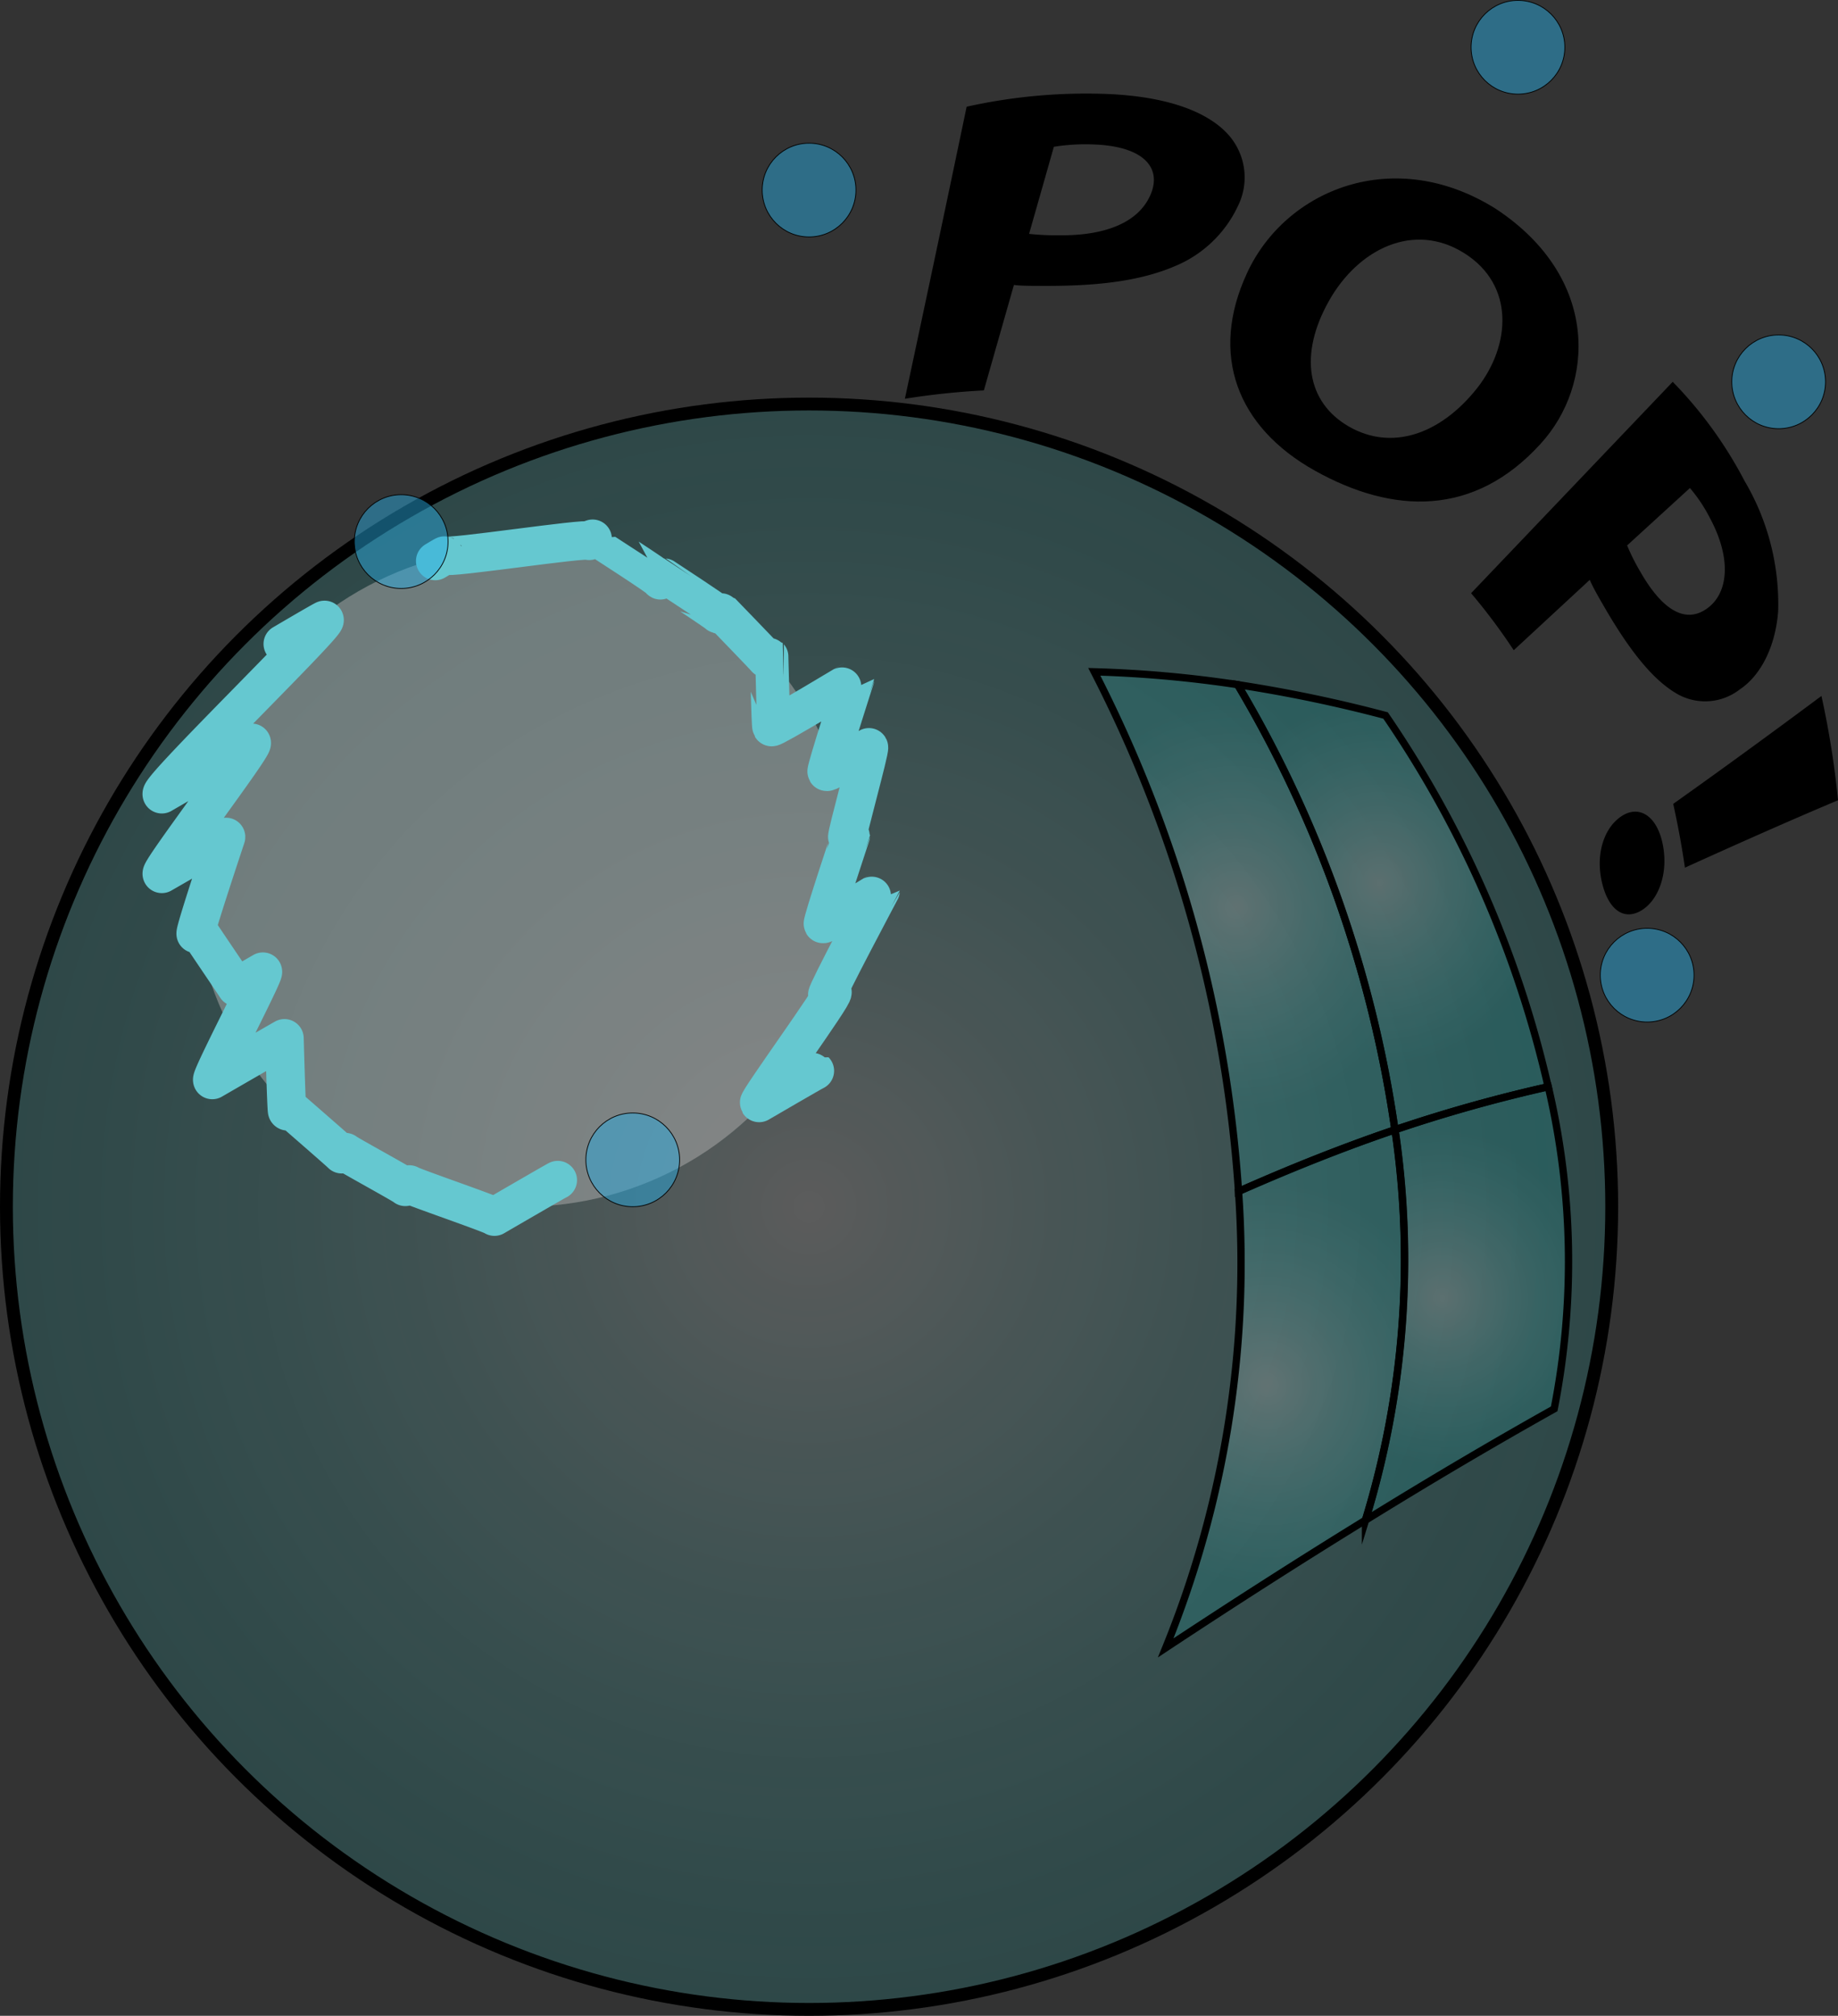 <svg id="Layer_1" data-name="Layer 1" xmlns="http://www.w3.org/2000/svg" xmlns:xlink="http://www.w3.org/1999/xlink" viewBox="0 0 143.12 156.96"><rect x="0" y="0" width="143.12" height="156.96" fill="#333333" stroke="none"/><defs><style>.cls-1,.cls-2,.cls-3,.cls-4,.cls-5,.cls-8{stroke:#000;stroke-miterlimit:10;}.cls-1{fill:url(#radial-gradient);}.cls-2,.cls-3,.cls-4,.cls-5{stroke-width:0.57px;}.cls-2{fill:url(#radial-gradient-2);}.cls-3{fill:url(#radial-gradient-3);}.cls-4{fill:url(#radial-gradient-4);}.cls-5{fill:url(#radial-gradient-5);}.cls-6{fill:#b3b3b3;opacity:0.48;}.cls-7{fill:none;stroke:#65c8d0;stroke-linecap:round;stroke-linejoin:round;stroke-width:3px;}.cls-8{fill:#29abe2;fill-opacity:0.48;stroke-width:0.06px;}</style><radialGradient id="radial-gradient" cx="63" cy="93.96" r="62.5" gradientUnits="userSpaceOnUse"><stop offset="0" stop-color="#fff" stop-opacity="0.2"/><stop offset="1" stop-color="aqua" stop-opacity="0.1"/></radialGradient><radialGradient id="radial-gradient-2" cx="192.7" cy="74.11" r="27.46" gradientTransform="matrix(0.54, -0.12, 0.12, 0.57, 42.29, 62.19)" xlink:href="#radial-gradient"/><radialGradient id="radial-gradient-3" cx="213.19" cy="75.11" r="24.77" gradientTransform="matrix(0.54, -0.12, 0.12, 0.57, 42.29, 62.19)" xlink:href="#radial-gradient"/><radialGradient id="radial-gradient-4" cx="183.15" cy="137.41" r="27.29" gradientTransform="matrix(0.54, -0.12, 0.12, 0.57, 42.29, 62.19)" xlink:href="#radial-gradient"/><radialGradient id="radial-gradient-5" cx="209.77" cy="131.12" r="22.64" gradientTransform="matrix(0.54, -0.12, 0.12, 0.57, 42.29, 62.19)" xlink:href="#radial-gradient"/></defs><title>bigbubblepop</title><circle class="cls-1" cx="63" cy="93.96" r="62.5"/><path class="cls-2" d="M167.6,98.66c-4,1.36-8.06,3-12.18,4.8A103.73,103.73,0,0,0,144.19,63a91.39,91.39,0,0,1,11.16,1A94,94,0,0,1,167.6,98.66Z" transform="translate(-58.98 -10.69)"/><path class="cls-3" d="M179.53,95.31a117.38,117.38,0,0,0-11.93,3.35A94,94,0,0,0,155.35,64a109.49,109.49,0,0,1,11.52,2.4A84.45,84.45,0,0,1,179.53,95.31Z" transform="translate(-58.98 -10.69)"/><path class="cls-4" d="M165.3,129.06q-7.55,4.65-15.55,9.94a79.38,79.38,0,0,0,5.67-35.54c4.12-1.84,8.17-3.44,12.18-4.8A69.13,69.13,0,0,1,165.3,129.06Z" transform="translate(-58.98 -10.69)"/><path class="cls-5" d="M180,120.39q-7.14,4-14.69,8.67a69.13,69.13,0,0,0,2.3-30.4,117.38,117.38,0,0,1,11.93-3.35A59.48,59.48,0,0,1,180,120.39Z" transform="translate(-58.98 -10.69)"/><circle class="cls-6" cx="40.74" cy="68.28" r="25.68"/><path class="cls-7" d="M92.87,54.37s.74-.45.75-.43c.16.28,11.09-1.41,11.24-1.14,0,0,.53-.32.53-.31s5,3.21,5,3.35.29-.17.3-.17,4.15,2.73,4.2,2.83.26-.16.27-.15,3.4,3.51,3.46,3.61.24-.15.25-.14.11,5.35.19,5.48,6.49-3.75,6.49-3.74-2.28,7.08-2.2,7.22,3.29-1.9,3.29-1.9c.1.17-1.77,6.88-1.68,7s.27-.16.27-.15-2.25,6.76-2.17,6.9,4.49-2.61,4.49-2.6-4.26,8-4.15,8.14c0,0,.4-.24.4-.23.15.25-5.82,8.45-5.71,8.63,0,0,4.32-2.52,4.34-2.5" transform="translate(-58.98 -10.69)"/><path class="cls-7" d="M81,60.83s3.23-1.9,3.25-1.87c.2.35-12.93,13.12-12.67,13.57,0,0,7-4.06,7-4,.17.29-7.13,9.89-7,10.2,0,0,5-2.88,5-2.87s-2.46,7.36-2.36,7.54l.27-.16c.07.14,2.83,4.2,2.89,4.31l2.07-1.2c.11.21-4.07,8.2-3.94,8.43,0,0,5.62-3.25,5.62-3.24s.15,5.53.21,5.65.24-.15.25-.14,3.89,3.38,4,3.51a2.4,2.4,0,0,1,.27-.16c.06.1,4.62,2.59,4.68,2.7a3.14,3.14,0,0,1,.31-.18c.08.13,6.53,2.34,6.63,2.5,0,0,4.92-2.86,4.93-2.84" transform="translate(-58.98 -10.69)"/><path d="M134.25,19A42.87,42.87,0,0,1,145,18c4.75.17,7.76,1.33,9.37,2.91a5,5,0,0,1,1,5.83,9.36,9.36,0,0,1-4.94,4.69c-2.87,1.22-6.34,1.54-10.25,1.52-.87,0-1.65,0-2.25-.07l-2.34,8.21a57.35,57.35,0,0,0-6.15.65Q131.87,30.39,134.25,19Zm4.86,9.9a19,19,0,0,0,2.29.11c3.65.05,6.34-1,7.23-3.31.78-2.06-.74-3.62-4.45-3.76a15.5,15.5,0,0,0-3.14.18C140.4,24.39,139.75,26.65,139.11,28.91Z" transform="translate(-58.98 -10.69)"/><path d="M178.93,45.26c-5.17,5.68-11.47,5.48-17.56,2.08s-8.22-9.06-5.29-15.38c3-6.52,11.46-10,19.39-5C183.56,32.31,183.17,40.64,178.93,45.26ZM162.45,34.14c-2.32,4.14-1.73,7.86,1.56,9.76s7.1.67,10-3c2.6-3.32,2.94-8-1-10.49S164.73,30.07,162.45,34.14Z" transform="translate(-58.98 -10.69)"/><path d="M189.23,40.42a32.69,32.69,0,0,1,5.6,7.73,18.81,18.81,0,0,1,2.61,10.12c-.19,2.61-1.26,4.95-3,6.11a4.39,4.39,0,0,1-5,.26c-2-1.21-3.84-3.73-5.67-6.92-.41-.7-.77-1.35-1-1.88l-5.92,5.48a45.79,45.79,0,0,0-3.32-4.44Zm-3.55,12.74a15.91,15.91,0,0,0,1,2c1.7,3,3.56,4.21,5.33,2.83,1.57-1.22,1.78-3.86.13-6.94a12,12,0,0,0-1.57-2.36Z" transform="translate(-58.98 -10.69)"/><path d="M185.26,74.23c1.38-.89,2.78,0,3.21,2.29s-.41,4.38-1.78,5.12-2.54-.23-3-2.38S183.91,75.11,185.26,74.23Zm4-.94q5.78-4.11,11.55-8.41A68.58,68.58,0,0,1,202.1,73c-4,1.69-7.95,3.45-11.92,5.25C189.94,76.58,189.63,74.92,189.27,73.29Z" transform="translate(-58.98 -10.69)"/><circle class="cls-8" cx="63" cy="14.8" r="3.65"/><circle class="cls-8" cx="31.24" cy="42.17" r="3.65"/><circle class="cls-8" cx="49.27" cy="90.31" r="3.65"/><circle class="cls-8" cx="138.5" cy="29.73" r="3.65"/><circle class="cls-8" cx="128.26" cy="75.93" r="3.65"/><circle class="cls-8" cx="118.2" cy="3.68" r="3.65"/></svg>